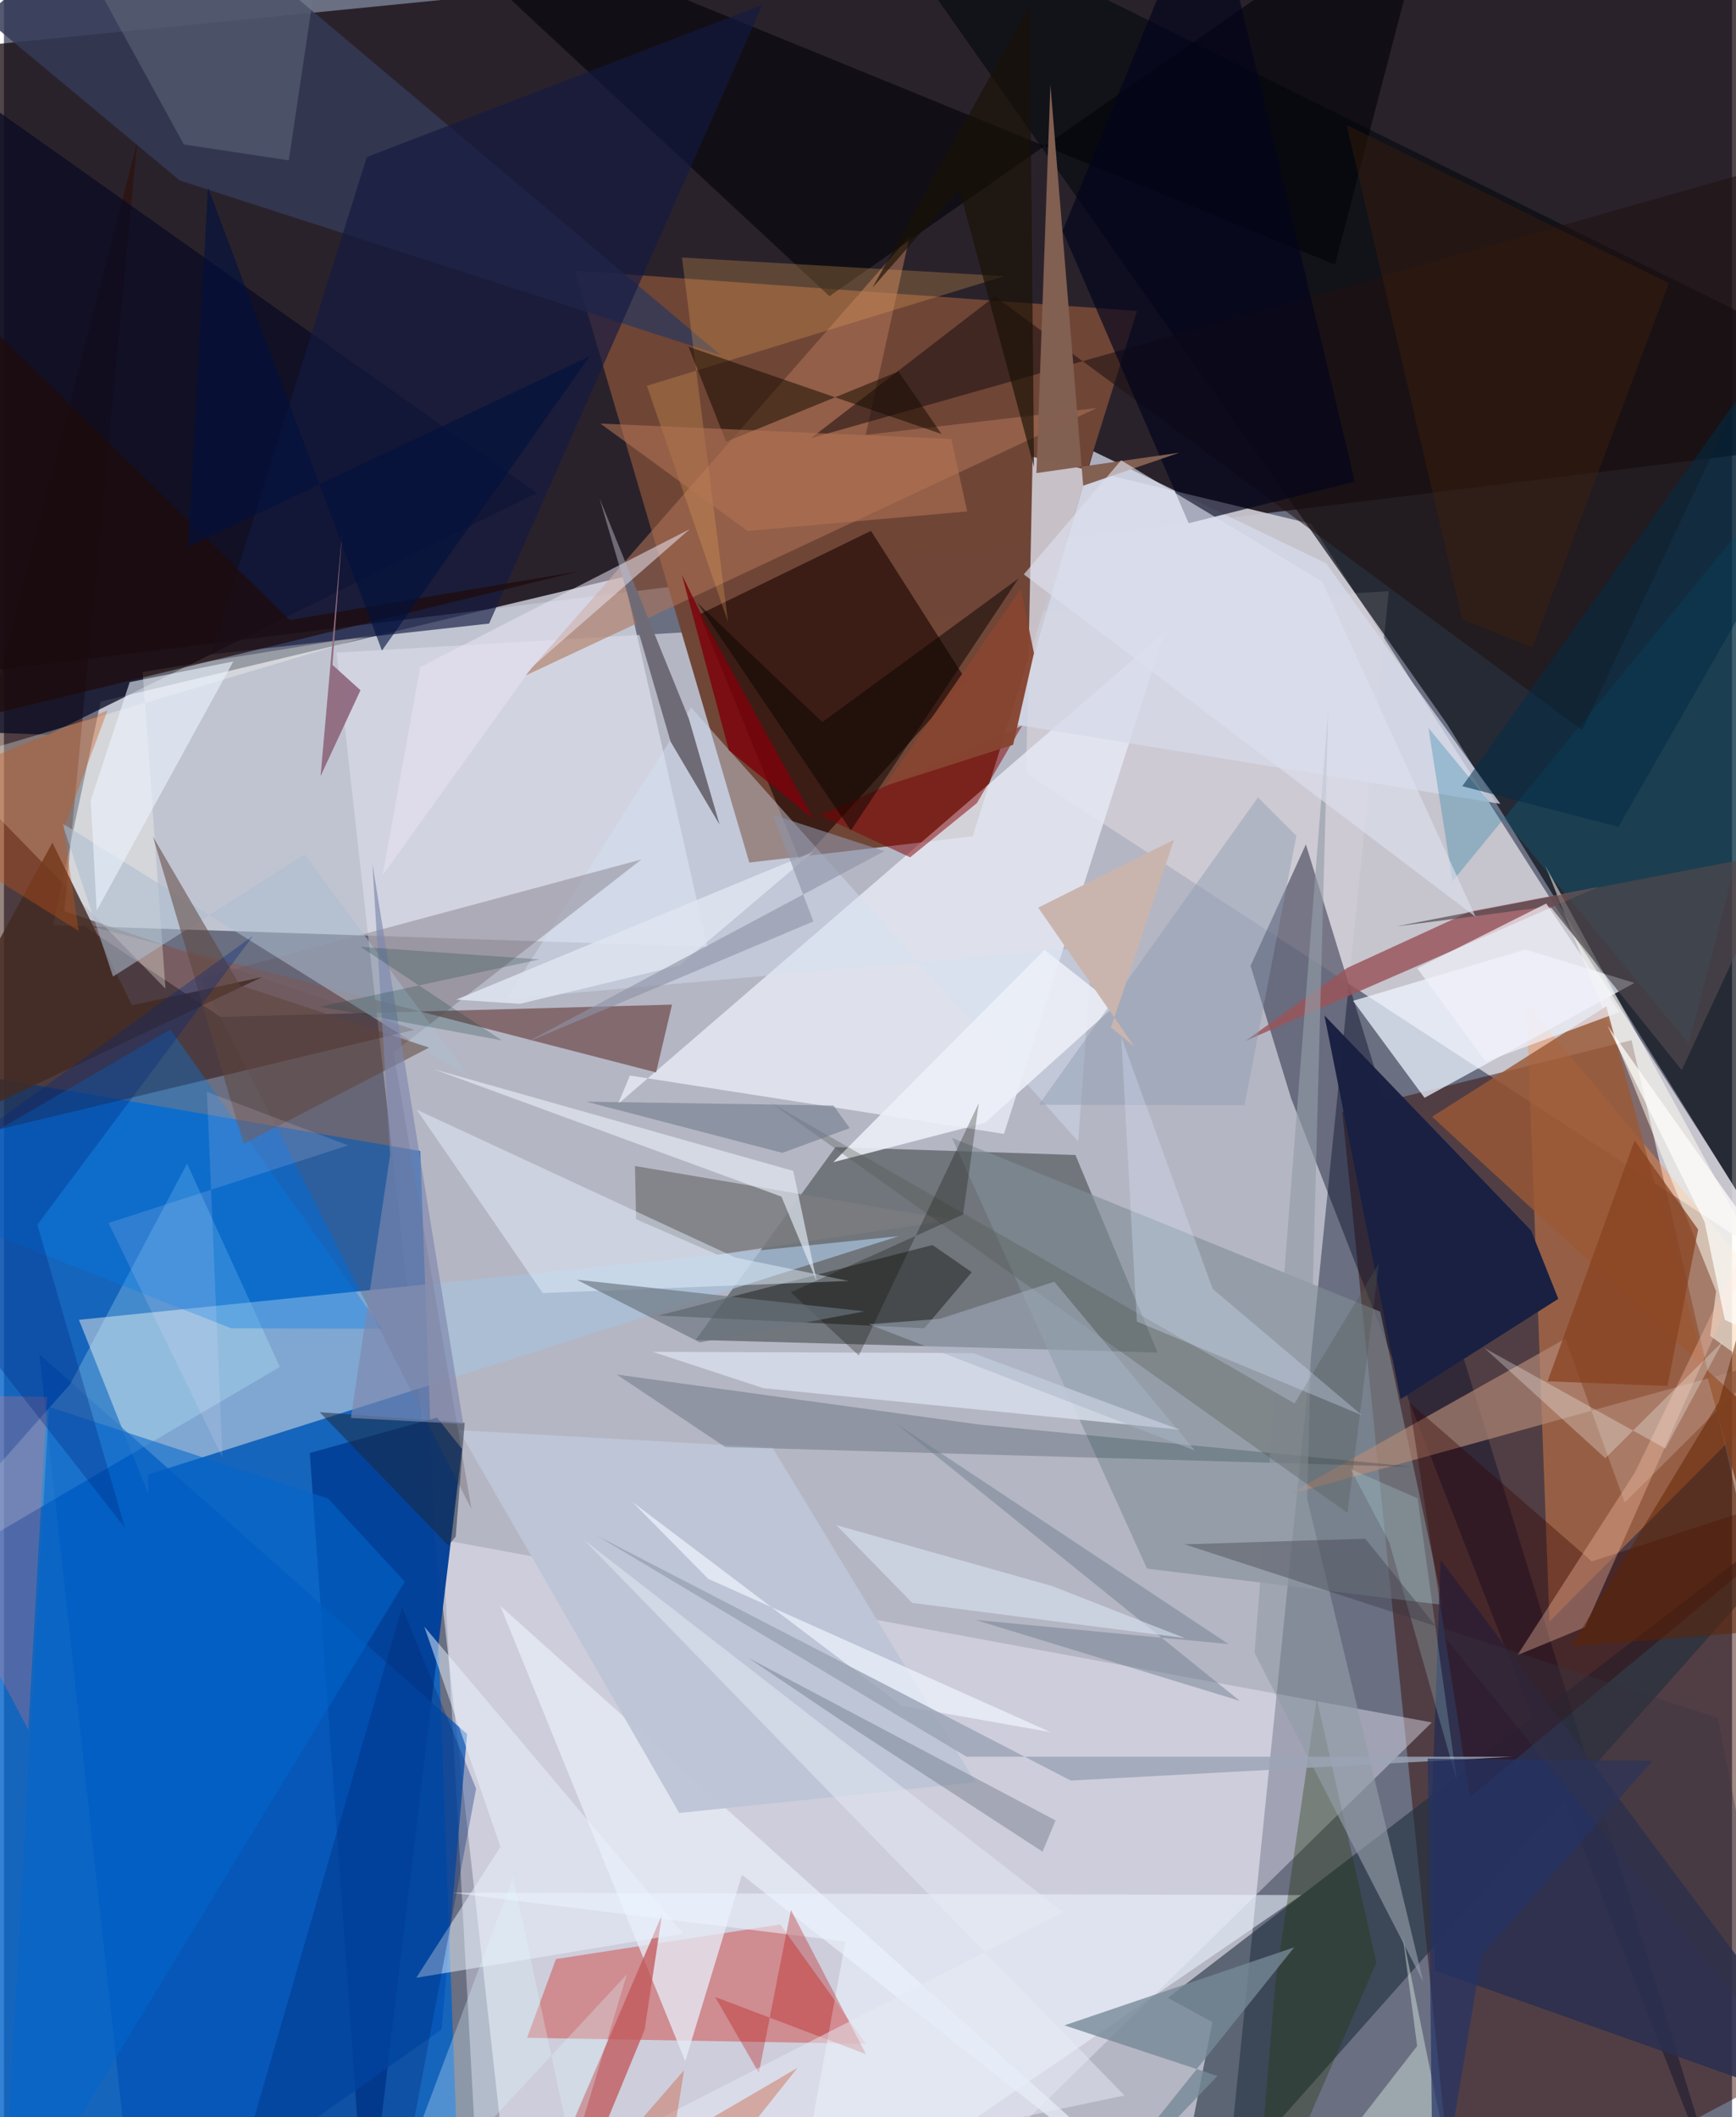 <svg xmlns="http://www.w3.org/2000/svg" width="228" height="278" viewBox="0 0 836 1024"><path fill="#6a6f82" d="M0 0h836v1024H0z"/><path fill="#eeecf3" fill-opacity=".573" d="M246.674 1086h341.9l81.361-800.052-509.013 29.722z"/><path fill="#15080e" fill-opacity=".749" d="M898 212.75L836.533-62-27.913 23.74-62 331.285z"/><path fill="#704637" fill-opacity=".996" d="M276.259 130.91l84.312 286.283 108.13-12.665 79.446-254.137z"/><path fill="#cfcbd4" fill-opacity=".914" d="M494.485 374.006l368.314 240.172-230.396-360.807-134.758-32.431z"/><path fill="#0363c9" fill-opacity=".808" d="M201.38 556.69l18.461 498.242L-62 1086V511.608z"/><path fill="#080b12" fill-opacity=".686" d="M848.35 155.323l6.743 447.875-157.088-253.215L408.301-62z"/><path fill="#370900" fill-opacity=".478" d="M647.441 537.768L702.886 1086 898 982.766 787.375 503.124z"/><path fill="#d9dde8" fill-opacity=".769" d="M23.773 447.472l23.014-108.146 253.039-60.34 40.457 178.993z"/><path fill="#121f1b" fill-opacity=".416" d="M402.266 554.816l116.1 3.814 39.691 95.54-223.44-6.112z"/><path fill="#f2f0fe" fill-opacity=".404" d="M212.162 744.745L230.738 1086h202.27L690.76 833.085z"/><path fill="#a8c1db" fill-opacity=".722" d="M432.86 597.892l-396.574 40.46 33.522 84.32-.04-9.487z"/><path fill="#2e0a00" fill-opacity=".502" d="M29.156 440.67l169.404 57.403L-62 560.531 64.474 68.625z"/><path fill="#e4e7f2" fill-opacity=".863" d="M302.812 520.208l180.963 28.207 77.63-242.444-264.318 227.98z"/><path fill="#fc9146" fill-opacity=".404" d="M736.598 485.479L844.226 613.94 898 633.195l-150.325 151.08z"/><path fill="#0f112c" fill-opacity=".451" d="M629.837 408.407L834.35 1074.36 622.715 531.295l-19.645-64.16z"/><path fill="#1d2e3c" fill-opacity=".592" d="M563.407 1086L898 709.244l-334.96 257.05 21.566 11.704z"/><path fill="#044299" fill-opacity=".98" d="M221.57 700.83L175.265 1086l-27.312-383.244 61.564-17.152z"/><path fill="#cf433d" fill-opacity=".467" d="M375.55 930.778l41.44 57.741-163.937-2.896 13.996-38.104z"/><path fill="#1f0804" fill-opacity=".651" d="M465.402 328.904l-45.964-72.152-82.918 40.396 48.953 120.067z"/><path fill="#343a57" fill-opacity=".835" d="M-9.64 8.46l94.744 78.879 261.617 84.405L69.305-62z"/><path fill="#0a0b23" fill-opacity=".765" d="M-62 352.262V11.953l319.75 226.488L21.46 355.385z"/><path fill="#818e96" fill-opacity=".612" d="M665.794 634.38l-207.185-84.033 94.353 208.342 143.186 17.552z"/><path fill="#edf4ff" fill-opacity=".741" d="M687.24 530.97l-34.58-46.909 83.312-24.805 52.806 16.152z"/><path fill="#ad7357" fill-opacity=".576" d="M252.017 326.876l186.162-212.69-21.303 96.156 111.82-12.998z"/><path fill="#7d6266" fill-opacity=".902" d="M323.197 485.894l-7.713 32.79-278.35-71.892 67.658 45.075z"/><path fill="#9a555a" fill-opacity=".831" d="M649.827 468.146l59.205-27.19 62.124-11.886-170.384 74.314z"/><path fill="#192041" fill-opacity=".984" d="M638.824 491.158l99.927 103.959 13.212 33.082-76.319 48.518z"/><path fill="#ffffef" fill-opacity=".31" d="M67.094 325.012L78.15 478.198-28.594 368.792l207.427-61.805z"/><path fill="#e6ebf5" fill-opacity=".773" d="M240.083 776.612L584.511 1086 357.015 906.797l-27.417 90.149z"/><path fill="#d6dae9" fill-opacity=".761" d="M527.069 218.309l112.527 54.108 84.343 116.374-235.454-38.457z"/><path fill="#b38a78" fill-opacity=".671" d="M852.073 659.029l-231.1 64.022 134.365-75.532 28.767 79.174z"/><path fill="#030409" fill-opacity=".62" d="M643.882 127.989L693.485-62 399.343 143.244 178.75-62z"/><path fill="#fefff4" fill-opacity=".518" d="M825.415 646.137l2.863-21.6-82.65-205.97L898 698.576z"/><path fill="#d3e2f4" fill-opacity=".427" d="M526.5 457.904l-6.807 94.171-187.298-209.948-89.29 141z"/><path fill="#1c211d" fill-opacity=".506" d="M445.26 642.442l-128.626-6.168 132.546-34.098 19.035 13.126z"/><path fill="#0052b6" fill-opacity=".729" d="M64.091 1086L17.093 654.962l206.96 183.73-12.33 142.897z"/><path fill="#cdfdff" fill-opacity=".247" d="M32.064 669.445L-62 775.845l195.472-114.699L88.575 562.8z"/><path fill="#01749b" fill-opacity=".271" d="M898 185.33L700.766 426.232l-11.627-74.113 125.876 152.66z"/><path fill="#60545e" fill-opacity=".314" d="M95.012 473.07l131.176 256.846-37.7-220.894 119.902-93.334z"/><path fill="#131a41" fill-opacity=".647" d="M366.896 2.343L175.544 75.957l-75.42 240.528 134.59-14.884z"/><path fill="#c1585a" fill-opacity=".765" d="M318.342 926.114l-8.412 55.65-39.897 96.717-20.401 7.519z"/><path fill="#9a5935" fill-opacity=".816" d="M775.161 486.733l69.82 255.727L898 730.82l-207.103-190.7z"/><path fill="#1f1010" fill-opacity=".565" d="M898 68.14L390.401 211.937l88.961-68.61 284.036 209.7z"/><path fill="#6e6b76" d="M331.3 347.485l14.903 51.342-23.699-40.104-34.355-117.615z"/><path fill="#2a2f4f" fill-opacity=".859" d="M692.293 953.056l-1.237-87.742 3.936-110.905L898 1026z"/><path fill="#ecf5ff" fill-opacity=".569" d="M216.627 915.45l190.454 23.597L380.141 1086l247.47-169.416z"/><path fill="#eea957" fill-opacity=".267" d="M311.016 186.585l173.038-53.025-156.06-8.994 22.291 176.318z"/><path fill="#7a7c7f" fill-opacity=".843" d="M459.07 590.038l-153.795-26.082.526 25.746 39.415 17.16z"/><path fill="#02041c" fill-opacity=".659" d="M573.136 253.07l-61.01-141.401L583.05-62l70.442 294.93z"/><path fill="#e6f2ff" fill-opacity=".471" d="M260.628 625.417l-60.993-88.72 154.26 71.538 54.817 11.312z"/><path fill="#bdc5d6" fill-opacity=".988" d="M220.062 691.715l151.733 8.471 98.198 161.826-143.295 14.864z"/><path fill="#442a21" fill-opacity=".82" d="M124.94 472.55l-63.018 13.698-38.486-78.663-83.54 152.787z"/><path fill="#011f28" fill-opacity=".212" d="M348.96 699.89l-52.52-35.072 175.598 24.217 209.725 20.448z"/><path fill="#826052" fill-opacity=".996" d="M522.103 234.906l46.435-15.927-69.057 9.827 6.763-187.899z"/><path fill="#adbdcf" fill-opacity=".557" d="M145.395 413.24L225.4 521.242 28.204 398.208l24.547 74.114z"/><path fill="#007de9" fill-opacity=".345" d="M182.851 642.656l-72.959-.21-165.413-65.182 136.042-79.32z"/><path fill="#e9f3ff" fill-opacity=".506" d="M328.632 935.136L203.361 786.77l36.86 106.447-40.767 63.369z"/><path fill="#340000" fill-opacity=".361" d="M768.182 755.201L898 712.855 709.105 869.26l-29.293-191.049z"/><path fill="#d6ddea" fill-opacity=".851" d="M568.758 691.485L468.88 654.44l-155.065-.612 53.67 17.602z"/><path fill="#5f443a" fill-opacity=".533" d="M114.137 476.504l91.526 30.188-89.721 46.585L72.059 404.63z"/><path fill="#002874" fill-opacity=".329" d="M228.414 865.091l-31.306 167.365-91.97 46.837 87.477-302.098z"/><path fill="#1f3300" fill-opacity=".322" d="M604.53 1086l59.431-136.76-28.874-127.739-20.121 138.32z"/><path fill="#b60906" fill-opacity=".314" d="M344.089 965.885l72.904 27.615-36.286-69.74-15.496 78.864z"/><path fill="#170d00" fill-opacity=".529" d="M331.163 167.696l18.2 45.97 83.352-34.007 20.844 30.244z"/><path fill="#fabfa7" fill-opacity=".357" d="M789.036 712.164L898 486.944 764.87 787.028l-32.692 13.51z"/><path fill="#deeee5" fill-opacity=".439" d="M631.113 1057.289l71.13 4.24-25.74-126.405 7.15 54.485z"/><path fill="#6f7b88" fill-opacity=".404" d="M14.674-62h143.934L137.802 77.564 87.02 69.885z"/><path fill="#768997" fill-opacity=".784" d="M587.082 1004.063l-74.058-24.468 111.167-37.729L508.748 1086z"/><path fill="#0065cc" fill-opacity=".553" d="M-.96 1086l194.908-320.994-37.186-40.27-135.005-44.271z"/><path fill="#830003" fill-opacity=".506" d="M394.665 394.32l97.9-43.367-21.877 37.49-32.294 26.214z"/><path fill="#6b7d8d" fill-opacity=".459" d="M592.43 795.19l-122.4-11.682 127.888 39.166-166.563-134.353z"/><path fill="#939da7" fill-opacity=".639" d="M640.64 343.41l-10.203 381.45 56.23 233.818-81.662-159.188z"/><path fill="#f57673" fill-opacity=".259" d="M20.895 675.662l-9.13 160.817L-62 697.687v-23.54z"/><path fill="#657080" fill-opacity=".396" d="M508.736 880.47l-6.278 15.153-97.176-63.288-45.303-30.54z"/><path fill="#1d283b" fill-opacity=".51" d="M218.553 743.172l-3.571 4.36-62.25-64.508 70.136 5.16z"/><path fill="#1f0b09" fill-opacity=".706" d="M278.76 276.223L-62 359.07l16.308-239.448 183.927 180.28z"/><path fill="#edf0f7" fill-opacity=".878" d="M503.362 459.401l-102.159 102.71 73.376-19.068 63.014-56.7z"/><path fill="#e8e4f2" fill-opacity=".537" d="M331.773 255.924l-76.21 66.602-72.34 100.724 18.18-100.613z"/><path fill="#515752" fill-opacity=".325" d="M624.355 678.796L370.834 533.263l279.13 198.5 15.22-120.676z"/><path fill="#002b47" fill-opacity=".533" d="M898 109.217l-53.905 180.52-63.059 110.204-75.546-19.686z"/><path fill="#eef4ff" fill-opacity=".592" d="M44.877 440.39l66.1-120.486-50.14 10.003-18.832 57.242z"/><path fill="#894220" fill-opacity=".737" d="M746.753 668.092l58.053 2.3 14.8-75.705-30.757-43.021z"/><path fill="#8c9bb1" fill-opacity=".439" d="M625.243 404.235l-25.097 130.339-99.496-.244 106.007-148.666z"/><path fill="#7e87ad" fill-opacity=".647" d="M178.24 417.755l8.595 140.712-18.973 127.357 54.359 2.903z"/><path fill="#6f798b" fill-opacity=".573" d="M376.543 557.597l-94.804-24.762 119.548 1.861 7.863 10.935z"/><path fill="#d7e5fe" fill-opacity=".306" d="M584.754 623.448l72.261 61.089-108.94-45.347-7.576-137.755z"/><path fill="#0a0500" fill-opacity=".514" d="M409.718 401.639l81.063-121.825-94.874 69.457-60.544-57.799z"/><path fill="#50484c" fill-opacity=".686" d="M673.58 448.06l74.422-9.695 63.652 79.184 49.009-105.58z"/><path fill="#dcdfed" fill-opacity=".639" d="M711.933 443.443L493.37 277.806l47.067-55.17 97.22 58.588z"/><path fill="#ca5214" fill-opacity=".365" d="M28.88 400.758l21.227-57.166L-62 388.906l98.17 61.381z"/><path fill="#612200" fill-opacity=".502" d="M829.617 678.082L898 432.637l-4.46 352.859-135.333 10.813z"/><path fill="#00287e" fill-opacity=".322" d="M58.495 738.899L-62 584.689l182.54-132.087L16.174 592.35z"/><path fill="#4e2409" fill-opacity=".314" d="M705.472 299.669l34.04 13.618 65.974-176.36-155.94-76.46z"/><path fill="#d8e4f3" fill-opacity=".596" d="M439.394 775.258l-36.692-37.599 104.467 29.5 64.103 25.142z"/><path fill="#b47455" fill-opacity=".561" d="M288.557 204.883l169.714 7.427 7.734 35.053-106.305 9.435z"/><path fill="#e5eaf5" fill-opacity=".494" d="M197.23 1086l315.257-161.172-231.843-180.01 261.402 268.67z"/><path fill="#f8fef8" fill-opacity=".29" d="M803.763 700.612l27.91-51.992-56.988 56.645-58.598-53.348z"/><path fill="#eef4fd" fill-opacity=".718" d="M434.416 825.052l71.896 12.71-165.613-74.13-36.773-37.246z"/><path fill="#defaff" fill-opacity=".294" d="M301.327 954.955l-26.244 87.334-28.703-134.302L179.512 1086z"/><path fill="#7f010b" fill-opacity=".8" d="M327.928 277.91l11.366 23.285 52.4 95.07-40.968-33.345z"/><path fill="#f0f0f9" fill-opacity=".71" d="M716.751 513.459l-33.043-45.11 62.397-31.367 35.509 52.498z"/><path fill="#9ba4b5" fill-opacity=".827" d="M516.119 861.2L729.8 849.674l-264.129-.029-178.712-106.85z"/><path fill="#c0fafa" fill-opacity=".204" d="M683.884 724.692l-32.386-14.161 18.689 35.398 32.742 115.716z"/><path fill="#e4ebf4" fill-opacity=".659" d="M381.837 566.328l-174.153-49.275 168.448 61.72 17.054 40.984z"/><path fill="#191206" fill-opacity=".655" d="M498.335 225.935L496.212 2.64 420.15 139.169l42.03-47.664z"/><path fill="#090902" fill-opacity=".271" d="M413.566 655.616l58.037-122.078-7.606 53.884-83.386 37.618z"/><path fill="#dee5f0" fill-opacity=".859" d="M218.788 483.482l172.763-71.518-64.806 55.01-77.221 18.543z"/><path fill="#fffefb" fill-opacity=".729" d="M822.734 591.092l9.777 47.257L898 668.519 775.713 496.034z"/><path fill="#926e83" fill-opacity=".984" d="M158.93 321.592l13.554 12.253-19.316 41.554 10.574-119.467z"/><path fill="#874631" fill-opacity=".961" d="M488.212 360.24l10.072-44.333-6.363-31.093-65.836 95.327z"/><path fill="#a9b5c7" fill-opacity=".494" d="M418.428 640.506l34.274-2.621 55.422-17.97 68.068 81.664z"/><path fill="#253365" fill-opacity=".694" d="M714.834 945.688l82.527-93.97-108.605-1.153L691.464 1086z"/><path fill="#cab5ae" d="M500.327 438.987L546.9 506.23l-11.33-9.327 30.495-90.764z"/><path fill="#11403d" fill-opacity=".243" d="M240.971 503.236l-88.014-16.334 106.239-22.871-86.65-6.077z"/><path fill="#6a757f" fill-opacity=".659" d="M336.607 649.258l-59.491-30.293 32.436 3.507L416.3 634.263z"/><path fill="#01113f" fill-opacity=".612" d="M89.17 264.33l9.521-173.69 84.165 224.024 100.565-142.383z"/><path fill="#ffebff" fill-opacity=".137" d="M105.692 704.882l-7.503-176.797 68.311 25.877-115.916 37.546z"/><path fill="#c95836" fill-opacity=".392" d="M329.001 1001.308l-54.493 62.72 109.382-63.87L315.586 1086z"/><path fill="#373541" fill-opacity=".357" d="M829.14 830.879l32.044 164.045-202.637-250.706-87.428 2.713z"/><path fill="#8e93a5" fill-opacity=".616" d="M252.222 504.44l173.745-92.805-54.008-17.55 19.61 51.56z"/></svg>